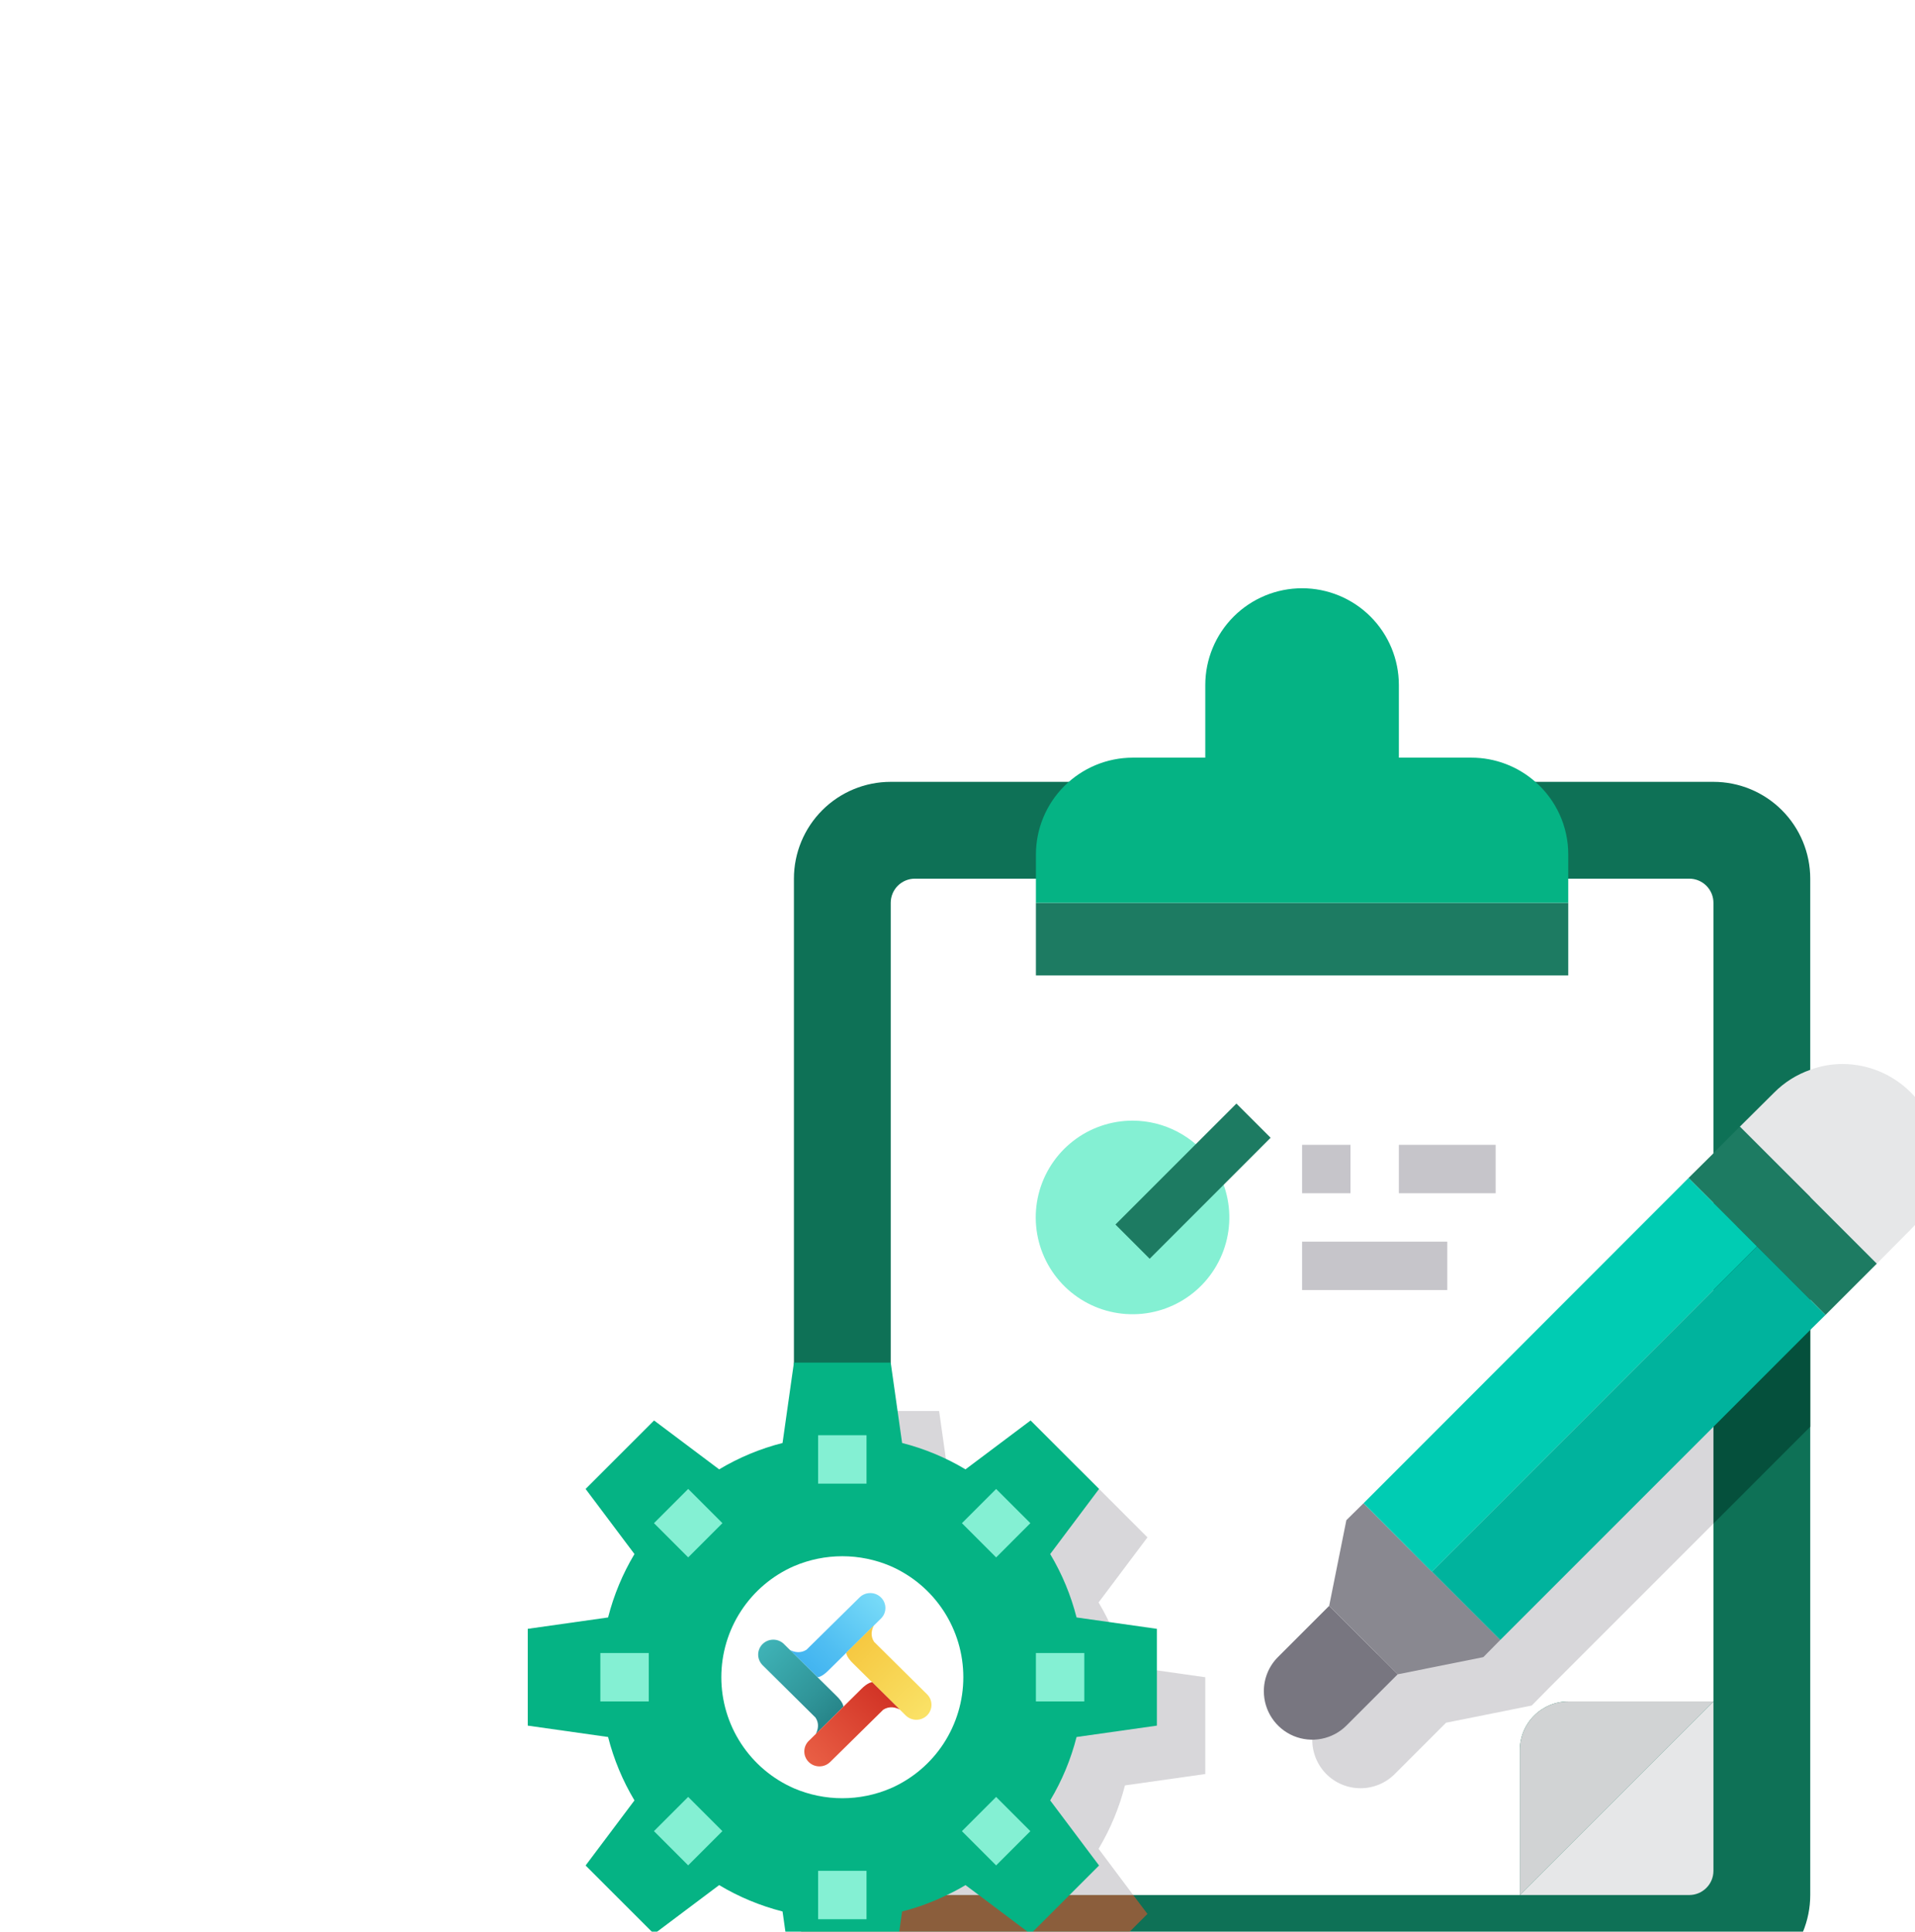 <svg width="115" height="116" viewBox="0 0 115 116" fill="none" xmlns="http://www.w3.org/2000/svg">
<g filter="url(#filter0_dddd_731_5673)">
<path d="M91.709 31.761V92.792C91.709 94.333 91.096 95.812 90.006 96.902C88.916 97.992 87.438 98.604 85.896 98.604H36.49C35.232 98.604 34.008 98.196 33.002 97.442C32.604 97.147 32.247 96.8 31.942 96.41C31.126 95.38 30.68 94.106 30.677 92.792V31.761C30.677 30.219 31.29 28.741 32.38 27.65C33.47 26.56 34.948 25.948 36.49 25.948H85.896C87.438 25.948 88.916 26.56 90.006 27.65C91.096 28.741 91.709 30.219 91.709 31.761Z" fill="#0E7156"/>
<path d="M85.896 33.214V81.167H77.177C76.407 81.169 75.669 81.476 75.125 82.02C74.58 82.565 74.273 83.303 74.271 84.073V92.792H37.943C37.557 92.792 37.188 92.639 36.915 92.366C36.643 92.094 36.49 91.724 36.49 91.339V33.214C36.49 32.828 36.643 32.459 36.915 32.186C37.188 31.914 37.557 31.761 37.943 31.761H84.443C84.828 31.761 85.198 31.914 85.47 32.186C85.743 32.459 85.896 32.828 85.896 33.214Z" fill="white"/>
<path d="M66.758 73.189L65.727 78.333L62.646 81.414C62.106 81.962 61.803 82.701 61.803 83.47C61.803 84.24 62.106 84.978 62.646 85.526C62.916 85.796 63.236 86.011 63.589 86.157C63.942 86.303 64.32 86.379 64.702 86.379C65.084 86.379 65.462 86.303 65.815 86.157C66.168 86.011 66.489 85.796 66.758 85.526L69.839 82.446L74.983 81.414L76 80.382L85.896 70.486V54.066L66.758 73.189Z" fill="#D8D7DA"/>
<path d="M91.709 48.254L85.896 54.063V70.486L91.709 64.674V48.254Z" fill="#05503C"/>
<path d="M50.556 86.209C50.215 87.548 49.682 88.831 48.972 90.016L51.05 92.792H37.943C37.557 92.792 37.188 92.639 36.915 92.366C36.643 92.094 36.49 91.724 36.49 91.339V63.729H39.396L40.079 68.554C41.418 68.894 42.701 69.428 43.886 70.138L47.795 67.202L51.907 71.315L48.972 75.224C49.682 76.409 50.215 77.692 50.556 79.031L55.38 79.714V85.526L50.556 86.209Z" fill="#D8D7DA"/>
<path d="M97.754 44.606C97.217 44.065 96.579 43.635 95.876 43.34C95.172 43.046 94.418 42.894 93.656 42.891C92.991 42.89 92.332 43.008 91.709 43.24C90.893 43.525 90.152 43.992 89.543 44.606L87.48 46.655L91.709 50.884L95.705 54.88L97.754 52.816C98.296 52.279 98.726 51.639 99.019 50.935C99.313 50.23 99.464 49.474 99.464 48.711C99.464 47.948 99.313 47.192 99.019 46.487C98.726 45.783 98.296 45.144 97.754 44.606Z" fill="#E6E7E8"/>
<path d="M91.709 50.884L87.48 46.655L85.896 48.239V48.254L84.399 49.736L85.896 51.232L88.512 53.848L91.709 57.045L92.624 57.96L95.705 54.88L91.709 50.884Z" fill="#1D7B62"/>
<path d="M85.896 81.167L74.271 92.792V84.073C74.273 83.303 74.58 82.565 75.125 82.02C75.669 81.476 76.407 81.169 77.177 81.167H85.896Z" fill="#D1D3D4"/>
<path d="M85.896 81.167V91.339C85.896 91.724 85.743 92.094 85.47 92.366C85.198 92.639 84.828 92.792 84.443 92.792H74.271L85.896 81.167Z" fill="#E6E7E8"/>
<path d="M66.933 79.539L63.852 82.62C63.445 83.025 62.927 83.3 62.363 83.41C61.8 83.521 61.216 83.462 60.686 83.242C60.156 83.021 59.703 82.648 59.385 82.17C59.066 81.692 58.897 81.131 58.897 80.556C58.895 80.176 58.969 79.799 59.114 79.448C59.258 79.096 59.471 78.776 59.74 78.507L62.82 75.427L66.933 79.539Z" fill="#787680"/>
<path d="M73.094 77.476L72.077 78.507L66.933 79.539L62.82 75.427L63.852 70.283L64.884 69.266L68.982 73.378H68.996L73.094 77.476Z" fill="#898890"/>
<path d="M85.896 51.232L84.399 49.736L64.884 69.266L68.982 73.378H68.996L85.896 56.464L88.512 53.848L85.896 51.232Z" fill="#00CCB3"/>
<path d="M91.708 57.045L88.512 53.848L85.896 56.464L68.996 73.378L73.094 77.476L85.896 64.674L91.708 58.861L92.624 57.96L91.708 57.045Z" fill="#00B39D"/>
<path d="M55.787 48.791C56.528 49.86 56.89 51.146 56.814 52.444C56.738 53.743 56.228 54.978 55.367 55.953C54.506 56.927 53.343 57.585 52.064 57.821C50.785 58.056 49.464 57.856 48.312 57.252C47.16 56.648 46.244 55.675 45.711 54.489C45.177 53.303 45.056 51.972 45.368 50.71C45.681 49.447 46.407 48.326 47.432 47.525C48.456 46.724 49.72 46.29 51.021 46.292C51.958 46.294 52.88 46.523 53.71 46.958C54.54 47.393 55.252 48.022 55.787 48.791Z" fill="#84F0D3"/>
<path d="M45.209 33.214H77.177V37.573H45.209V33.214Z" fill="#1D7B62"/>
<path d="M75.201 25.948C74.141 25.014 72.778 24.497 71.365 24.495H67.005V20.136C67.005 18.594 66.393 17.116 65.303 16.025C64.213 14.935 62.734 14.323 61.193 14.323C59.651 14.323 58.173 14.935 57.083 16.025C55.993 17.116 55.38 18.594 55.38 20.136V24.495H51.021C49.48 24.498 48.004 25.112 46.915 26.201C45.825 27.29 45.212 28.767 45.209 30.307V33.214H77.177V30.307C77.178 29.482 77.002 28.666 76.661 27.914C76.32 27.162 75.822 26.492 75.201 25.948Z" fill="#05B384"/>
<path d="M51.907 93.925L50.135 95.698L47.795 98.037L44.685 95.698L43.886 95.102C43.524 95.321 43.151 95.519 42.767 95.698C41.908 96.12 41.007 96.451 40.079 96.686L39.803 98.604H36.49C35.232 98.604 34.008 98.196 33.002 97.442L32.901 96.686C32.581 96.599 32.247 96.512 31.942 96.41C31.126 95.38 30.68 94.106 30.677 92.792V69.338C31.393 69.01 32.137 68.747 32.901 68.554L33.584 63.729H36.49V91.339C36.49 91.724 36.643 92.094 36.915 92.366C37.188 92.639 37.557 92.792 37.943 92.792H51.05L51.907 93.925Z" fill="#8B5E3C"/>
<path d="M47.65 83.303C47.309 84.642 46.776 85.924 46.066 87.11L49.001 91.019L47.228 92.792L44.889 95.131L41.779 92.792L40.98 92.196C40.618 92.414 40.244 92.613 39.861 92.792C39.002 93.213 38.101 93.545 37.173 93.78L36.49 98.604H30.677L29.994 93.78C28.655 93.439 27.373 92.906 26.187 92.196L22.278 95.131L18.166 91.019L21.101 87.11C20.391 85.924 19.858 84.642 19.517 83.303L14.693 82.62V76.807L19.517 76.124C19.858 74.785 20.391 73.503 21.101 72.317L18.166 68.408L22.278 64.296L26.187 67.231C27.373 66.521 28.655 65.988 29.994 65.647L30.677 60.823H36.49L37.173 65.647C38.512 65.988 39.794 66.521 40.98 67.231L44.889 64.296L49.001 68.408L46.066 72.317C46.776 73.503 47.309 74.785 47.65 76.124L52.474 76.807V82.62L47.65 83.303Z" fill="#05B384"/>
<path d="M36.489 73.044C35.571 72.651 34.582 72.448 33.583 72.448C32.584 72.448 31.596 72.651 30.677 73.044C29.381 73.612 28.278 74.545 27.504 75.729C26.729 76.914 26.317 78.298 26.317 79.714C26.317 81.129 26.729 82.513 27.504 83.698C28.278 84.882 29.381 85.816 30.677 86.383C31.596 86.777 32.584 86.979 33.583 86.979C34.582 86.979 35.571 86.777 36.489 86.383C37.786 85.816 38.889 84.882 39.663 83.698C40.437 82.513 40.85 81.129 40.85 79.714C40.85 78.298 40.437 76.914 39.663 75.729C38.889 74.545 37.786 73.612 36.489 73.044Z" fill="white"/>
<path fill-rule="evenodd" clip-rule="evenodd" d="M35.878 76.215C35.887 76.207 35.895 76.199 35.904 76.19C36.259 75.84 36.259 75.272 35.904 74.922C35.554 74.576 34.988 74.572 34.633 74.909L34.632 74.909L31.432 78.062C31.077 78.289 30.711 78.218 30.435 78.075L32.093 79.713C32.316 79.701 32.61 79.451 32.747 79.307L35.878 76.215ZM30.097 77.834L30.098 77.834L30.064 77.8C30.074 77.811 30.085 77.823 30.097 77.834Z" fill="url(#paint0_linear_731_5673)"/>
<path fill-rule="evenodd" clip-rule="evenodd" d="M37.37 81.988C37.376 81.994 37.382 82 37.388 82.006C37.742 82.356 38.317 82.356 38.672 82.006C39.022 81.66 39.026 81.101 38.684 80.75L38.684 80.75L35.491 77.589C35.262 77.238 35.334 76.877 35.479 76.604L33.82 78.242C33.832 78.463 34.085 78.753 34.231 78.888L37.37 81.988ZM35.722 76.271L35.723 76.271L35.757 76.237C35.746 76.248 35.734 76.259 35.722 76.271Z" fill="url(#paint1_linear_731_5673)"/>
<path fill-rule="evenodd" clip-rule="evenodd" d="M30.104 77.747C30.096 77.738 30.088 77.73 30.079 77.721C29.725 77.371 29.15 77.371 28.795 77.721C28.445 78.067 28.441 78.626 28.783 78.977L28.782 78.978L31.975 82.139C32.205 82.489 32.132 82.85 31.988 83.124L33.647 81.485C33.634 81.265 33.381 80.975 33.235 80.839L30.104 77.747ZM31.744 83.457L31.744 83.456L31.709 83.49C31.721 83.48 31.732 83.469 31.744 83.457Z" fill="url(#paint2_linear_731_5673)"/>
<path fill-rule="evenodd" clip-rule="evenodd" d="M31.604 83.502C31.591 83.513 31.578 83.525 31.566 83.537C31.212 83.887 31.212 84.455 31.566 84.805C31.917 85.151 32.482 85.155 32.838 84.817L32.839 84.818L36.039 81.665C36.394 81.438 36.76 81.509 37.036 81.652L35.378 80.013C35.155 80.026 34.861 80.275 34.724 80.42L31.604 83.502ZM37.374 81.893L37.373 81.893L37.407 81.927C37.397 81.916 37.386 81.904 37.374 81.893Z" fill="url(#paint3_linear_731_5673)"/>
<path d="M59.74 18.682H62.646V21.589H59.74V18.682Z" fill="#05B384"/>
<path d="M32.13 65.182H35.037V68.089H32.13V65.182Z" fill="#84F0D3"/>
<path d="M22.273 70.462L24.328 68.407L26.383 70.462L24.328 72.517L22.273 70.462Z" fill="#84F0D3"/>
<path d="M19.052 78.26H21.959V81.167H19.052V78.26Z" fill="#84F0D3"/>
<path d="M22.271 88.955L24.326 86.9L26.381 88.955L24.326 91.01L22.271 88.955Z" fill="#84F0D3"/>
<path d="M32.13 91.339H35.037V94.245H32.13V91.339Z" fill="#84F0D3"/>
<path d="M40.765 88.957L42.82 86.902L44.875 88.957L42.82 91.012L40.765 88.957Z" fill="#84F0D3"/>
<path d="M45.209 78.26H48.115V81.167H45.209V78.26Z" fill="#84F0D3"/>
<path d="M40.766 70.463L42.821 68.409L44.876 70.463L42.821 72.519L40.766 70.463Z" fill="#84F0D3"/>
<path d="M49.985 52.53L57.249 45.266L59.304 47.32L52.04 54.585L49.985 52.53Z" fill="#1D7B62"/>
<path d="M61.193 47.745H64.099V50.651H61.193V47.745Z" fill="#C6C5CA"/>
<path d="M67.005 47.745H72.818V50.651H67.005V47.745Z" fill="#C6C5CA"/>
<path d="M61.193 53.557H69.912V56.464H61.193V53.557Z" fill="#C6C5CA"/>
</g>
<defs>
<filter id="filter0_dddd_731_5673" x="13.693" y="13.323" width="100.771" height="102.281" filterUnits="userSpaceOnUse" color-interpolation-filters="sRGB">
<feFlood flood-opacity="0" result="BackgroundImageFix"/>
<feColorMatrix in="SourceAlpha" type="matrix" values="0 0 0 0 0 0 0 0 0 0 0 0 0 0 0 0 0 0 127 0" result="hardAlpha"/>
<feOffset dx="1" dy="1"/>
<feGaussianBlur stdDeviation="1"/>
<feColorMatrix type="matrix" values="0 0 0 0 0 0 0 0 0 0 0 0 0 0 0 0 0 0 0.1 0"/>
<feBlend mode="normal" in2="BackgroundImageFix" result="effect1_dropShadow_731_5673"/>
<feColorMatrix in="SourceAlpha" type="matrix" values="0 0 0 0 0 0 0 0 0 0 0 0 0 0 0 0 0 0 127 0" result="hardAlpha"/>
<feOffset dx="2" dy="3"/>
<feGaussianBlur stdDeviation="1.5"/>
<feColorMatrix type="matrix" values="0 0 0 0 0 0 0 0 0 0 0 0 0 0 0 0 0 0 0.09 0"/>
<feBlend mode="normal" in2="effect1_dropShadow_731_5673" result="effect2_dropShadow_731_5673"/>
<feColorMatrix in="SourceAlpha" type="matrix" values="0 0 0 0 0 0 0 0 0 0 0 0 0 0 0 0 0 0 127 0" result="hardAlpha"/>
<feOffset dx="5" dy="6"/>
<feGaussianBlur stdDeviation="2.5"/>
<feColorMatrix type="matrix" values="0 0 0 0 0 0 0 0 0 0 0 0 0 0 0 0 0 0 0.05 0"/>
<feBlend mode="normal" in2="effect2_dropShadow_731_5673" result="effect3_dropShadow_731_5673"/>
<feColorMatrix in="SourceAlpha" type="matrix" values="0 0 0 0 0 0 0 0 0 0 0 0 0 0 0 0 0 0 127 0" result="hardAlpha"/>
<feOffset dx="9" dy="11"/>
<feGaussianBlur stdDeviation="3"/>
<feColorMatrix type="matrix" values="0 0 0 0 0 0 0 0 0 0 0 0 0 0 0 0 0 0 0.01 0"/>
<feBlend mode="normal" in2="effect3_dropShadow_731_5673" result="effect4_dropShadow_731_5673"/>
<feBlend mode="normal" in="SourceGraphic" in2="effect4_dropShadow_731_5673" result="shape"/>
</filter>
<linearGradient id="paint0_linear_731_5673" x1="35.493" y1="74.516" x2="31.17" y2="78.894" gradientUnits="userSpaceOnUse">
<stop stop-color="#78DBF8"/>
<stop offset="0.691" stop-color="#50BEF2"/>
<stop offset="1" stop-color="#42B4F0"/>
</linearGradient>
<linearGradient id="paint1_linear_731_5673" x1="39.082" y1="81.601" x2="34.758" y2="77.223" gradientUnits="userSpaceOnUse">
<stop stop-color="#FAE267"/>
<stop offset="0.651" stop-color="#F7D14E"/>
<stop offset="1" stop-color="#F6C841"/>
</linearGradient>
<linearGradient id="paint2_linear_731_5673" x1="28.385" y1="78.127" x2="32.708" y2="82.504" gradientUnits="userSpaceOnUse">
<stop stop-color="#3FB3B7"/>
<stop offset="0.691" stop-color="#309599"/>
<stop offset="1" stop-color="#278589"/>
</linearGradient>
<linearGradient id="paint3_linear_731_5673" x1="31.977" y1="85.211" x2="36.301" y2="80.833" gradientUnits="userSpaceOnUse">
<stop stop-color="#E95F45"/>
<stop offset="0.74" stop-color="#D83F2E"/>
<stop offset="1" stop-color="#D23426"/>
</linearGradient>
</defs>
</svg>
